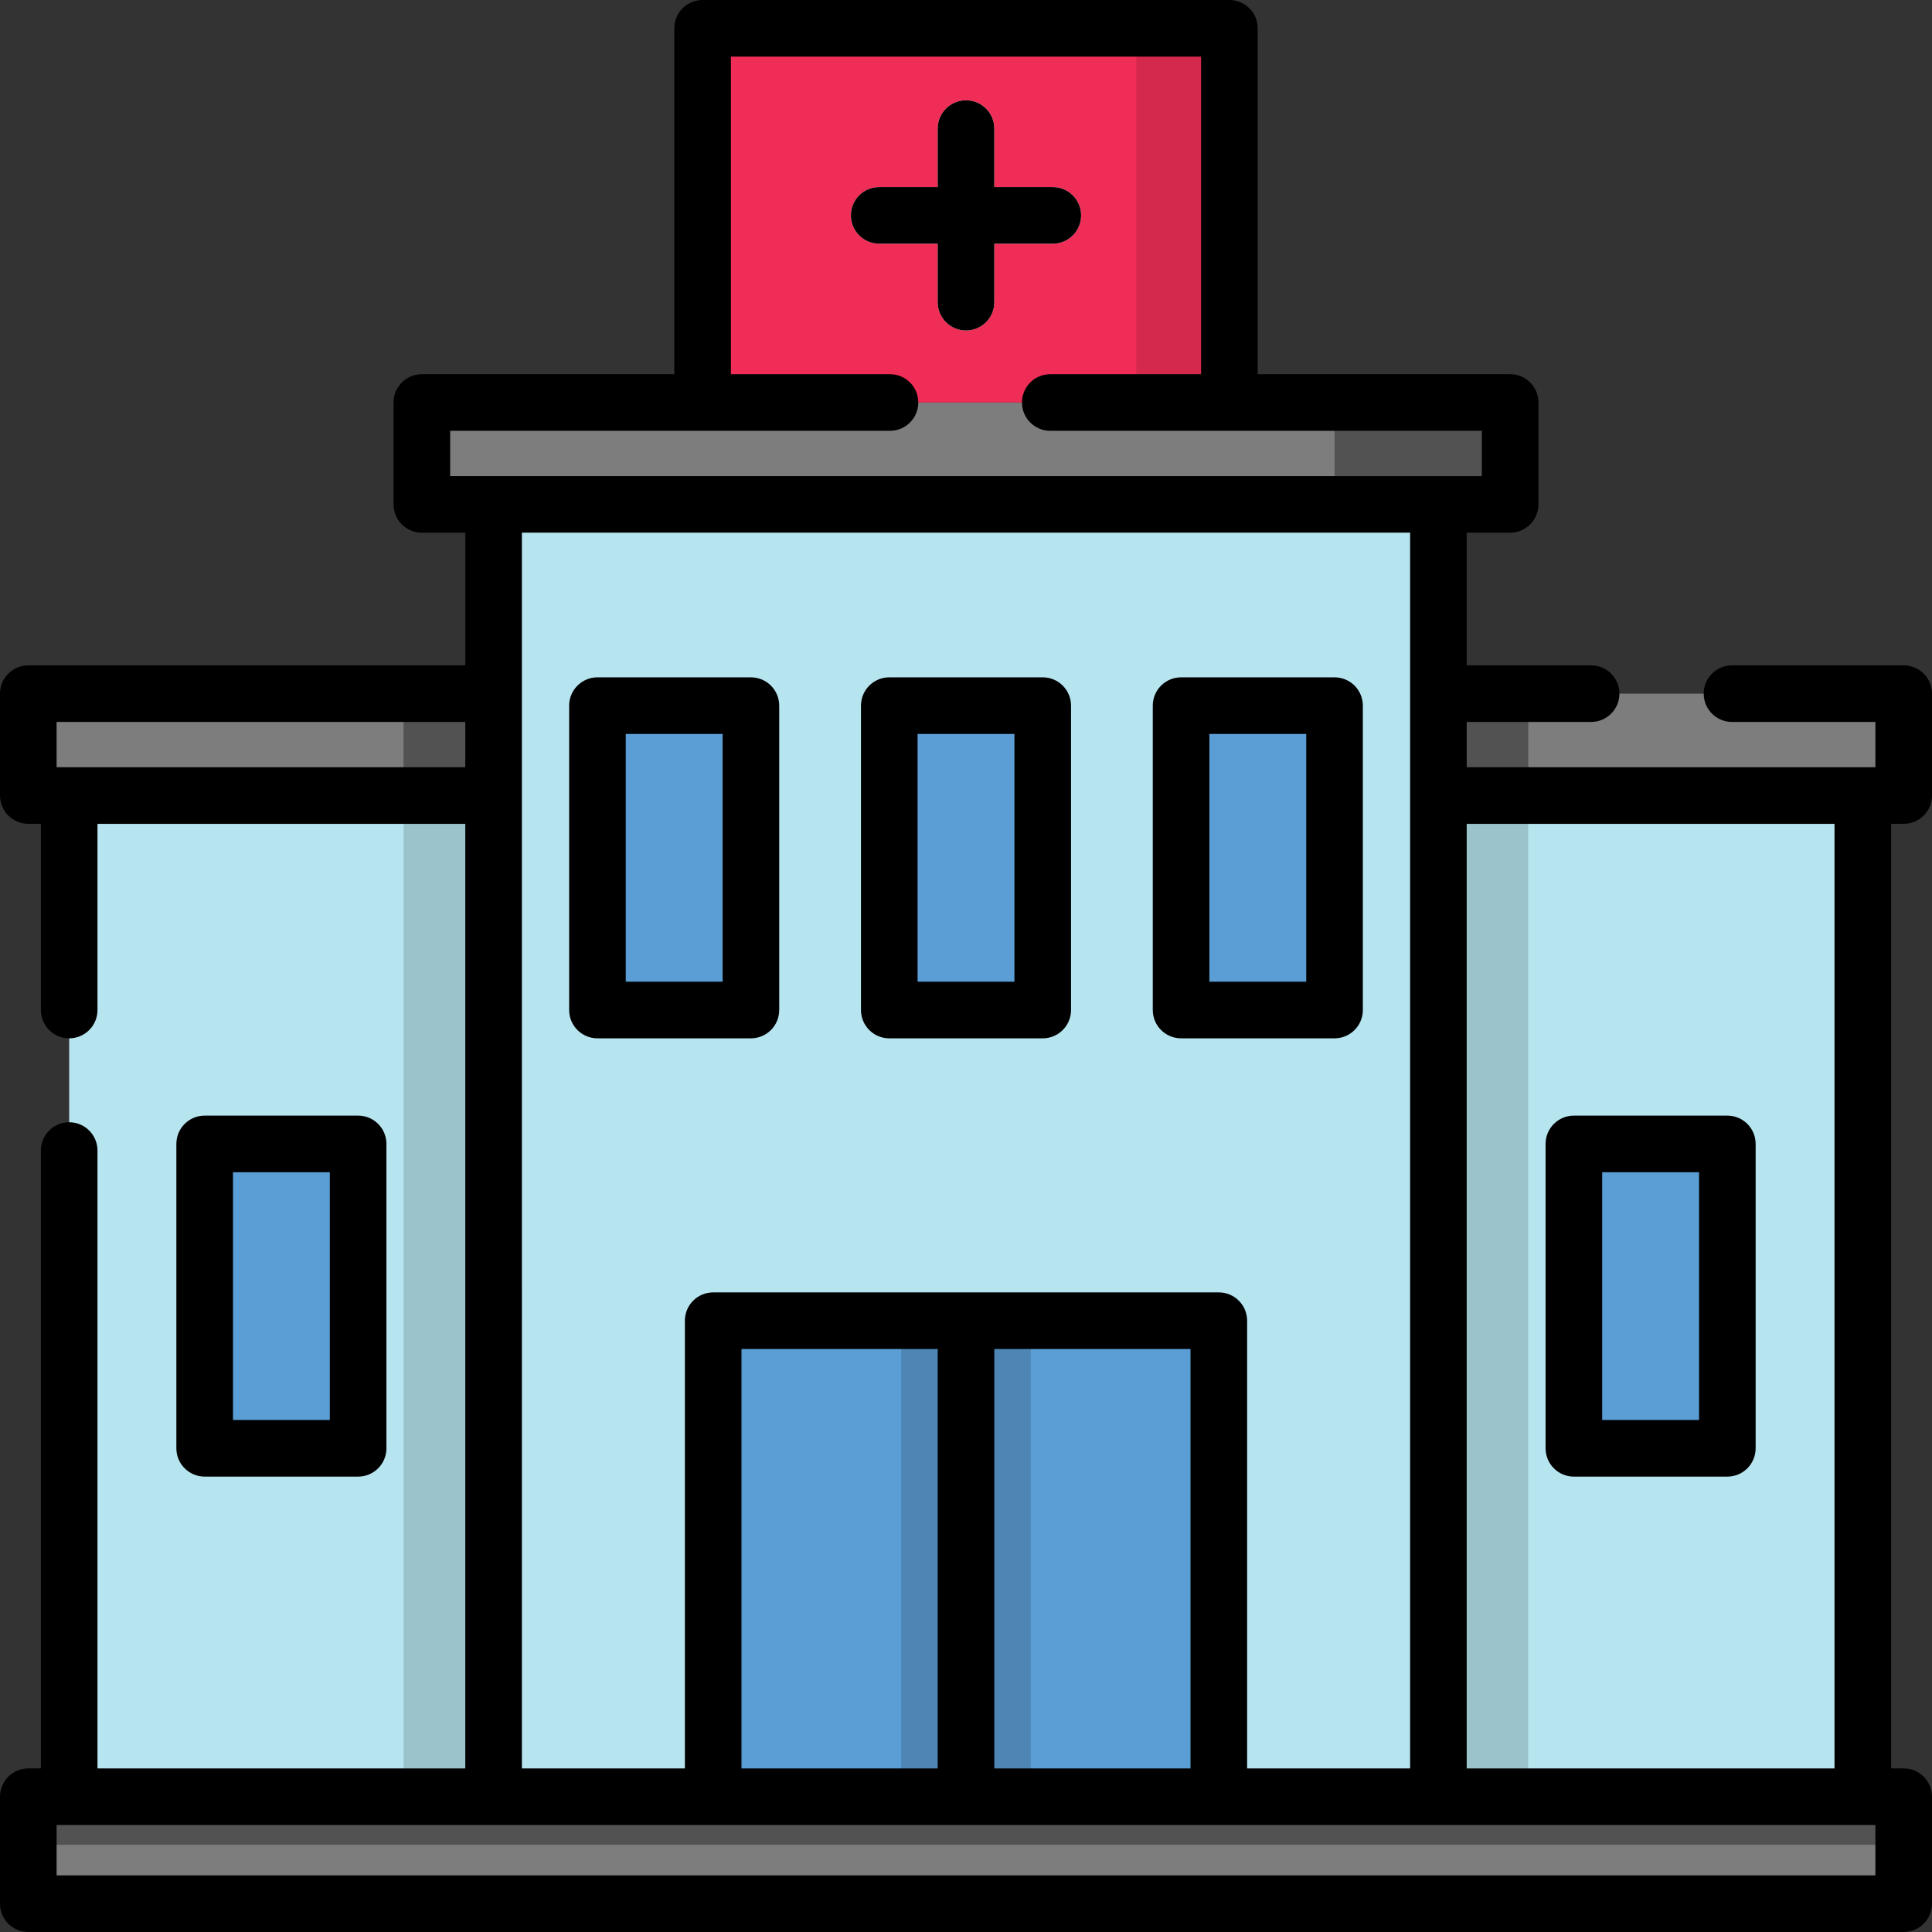 <svg height="512pt" viewBox="0 0 512 512" width="512pt" xmlns="http://www.w3.org/2000/svg"><rect x="0" y="0" width="512" height="512" fill="#333333" stroke="none"/><path d="m7.5 476.145h497v28.355h-497zm0 0" fill="#7d7d7d"/><path d="m7.5 476.145h497v12.75h-497zm0 0" fill="#525252"/><path d="m130.809 133.664h250.383v342.48h-250.383zm0 0" fill="#b6e5f0"/><path d="m111.797 106.664h288.41v27h-288.41zm0 0" fill="#7d7d7d"/><path d="m353.668 106.664h46.539v27h-46.539zm0 0" fill="#525252"/><path d="m7.5 183.824h123.309v27h-123.309zm0 0" fill="#7d7d7d"/><path d="m107 183.824h23.809v27h-23.809zm0 0" fill="#525252"/><path d="m107 183.824h23.809v27h-23.809zm0 0" fill="#525252"/><path d="m189 350h134v126.145h-134zm0 0" fill="#5b9ed6"/><path d="m238.832 350h34.332v126.145h-34.332zm0 0" fill="#4d86b5"/><path d="m18.332 210.824h112.477v265.32h-112.477zm0 0" fill="#b6e5f0"/><path d="m107 210.824h23.809v265.32h-23.809zm0 0" fill="#9bc3cc"/><path d="m107 210.824h23.809v265.32h-23.809zm0 0" fill="#9bc3cc"/><path d="m493.668 476.145h-112.477v-265.32h112.477zm0 0" fill="#b6e5f0"/><path d="m381.191 210.824h23.809v265.32h-23.809zm0 0" fill="#9bc3cc"/><g fill="#5b9ed6"><path d="m158.332 187h40.668v80.668h-40.668zm0 0"/><path d="m235.668 187h40.668v80.668h-40.668zm0 0"/><path d="m313 187h40.668v80.668h-40.668zm0 0"/><path d="m54.238 303.152h40.668v80.664h-40.668zm0 0"/><path d="m457.762 383.816h-40.668v-80.664h40.668zm0 0"/></g><path d="m381.191 183.824h123.309v27h-123.309zm0 0" fill="#7d7d7d"/><path d="m381.191 183.824h23.809v27h-23.809zm0 0" fill="#525252"/><path d="m241 106.664h-54.801v-99.164h139.602v99.164zm0 0" fill="#ef2d57"/><path d="m301.137 7.5h24.668v99.164h-24.668zm0 0" fill="#d4284d"/><path d="m279 49.582h-15.5v-15.5c0-4.141-3.359-7.5-7.5-7.5s-7.5 3.359-7.5 7.5v15.5h-15.5c-4.141 0-7.5 3.359-7.5 7.5 0 4.145 3.359 7.5 7.5 7.5h15.5v15.5c0 4.145 3.359 7.5 7.5 7.5s7.5-3.355 7.5-7.5v-15.5h15.5c4.141 0 7.5-3.355 7.5-7.5 0-4.141-3.359-7.5-7.5-7.5zm0 0" fill="#fff"/><path d="m199 275.168c4.141 0 7.5-3.359 7.5-7.5v-80.668c0-4.141-3.359-7.5-7.5-7.5h-40.668c-4.141 0-7.5 3.359-7.5 7.5v80.668c0 4.141 3.359 7.5 7.5 7.5zm-33.168-80.668h25.668v65.668h-25.668zm0 0"/><path d="m235.668 275.168h40.668c4.141 0 7.5-3.359 7.5-7.5v-80.668c0-4.141-3.359-7.5-7.5-7.5h-40.668c-4.145 0-7.5 3.359-7.5 7.5v80.668c0 4.141 3.355 7.5 7.5 7.5zm7.5-80.668h25.668v65.668h-25.668zm0 0"/><path d="m94.906 391.316c4.141 0 7.5-3.355 7.5-7.5v-80.664c0-4.145-3.359-7.5-7.5-7.5h-40.668c-4.141 0-7.5 3.355-7.5 7.5v80.664c0 4.145 3.359 7.5 7.5 7.5zm-33.168-80.664h25.668v65.664h-25.668zm0 0"/><path d="m417.094 391.316h40.668c4.141 0 7.5-3.355 7.5-7.5v-80.664c0-4.145-3.359-7.5-7.5-7.5h-40.668c-4.141 0-7.5 3.355-7.5 7.5v80.664c0 4.145 3.359 7.5 7.5 7.5zm7.5-80.664h25.668v65.664h-25.668zm0 0"/><path d="m313 275.168h40.668c4.141 0 7.5-3.359 7.5-7.5v-80.668c0-4.141-3.359-7.5-7.5-7.5h-40.668c-4.141 0-7.5 3.359-7.5 7.5v80.668c0 4.141 3.359 7.5 7.5 7.5zm7.5-80.668h25.668v65.668h-25.668zm0 0"/><path d="m248.5 80.082c0 4.145 3.359 7.5 7.5 7.5s7.5-3.355 7.5-7.5v-15.5h15.5c4.141 0 7.5-3.355 7.5-7.5 0-4.141-3.359-7.5-7.5-7.5h-15.5v-15.5c0-4.141-3.359-7.5-7.5-7.5s-7.5 3.359-7.5 7.5v15.5h-15.5c-4.141 0-7.5 3.359-7.5 7.5 0 4.145 3.359 7.5 7.5 7.5h15.5zm0 0"/><path d="m504.5 218.324c4.141 0 7.5-3.359 7.5-7.5v-27c0-4.141-3.359-7.5-7.5-7.5h-45.5c-4.141 0-7.5 3.359-7.5 7.5s3.359 7.5 7.5 7.5h38v12c-12.688 0-102.91 0-108.309 0v-12h32.973c4.145 0 7.5-3.359 7.5-7.5s-3.355-7.5-7.5-7.5h-32.973v-35.16h11.512c4.145 0 7.5-3.355 7.5-7.5v-27c0-4.141-3.355-7.5-7.5-7.5h-66.902v-91.664c0-4.141-3.355-7.5-7.5-7.5h-139.602c-4.145 0-7.5 3.359-7.5 7.5v91.668h-66.902c-4.145 0-7.5 3.355-7.5 7.5v26.996c0 4.145 3.355 7.5 7.5 7.5h11.512v35.16h-115.809c-4.141 0-7.5 3.359-7.5 7.5v27c0 4.141 3.359 7.5 7.5 7.5h3.332v49.344c0 4.141 3.359 7.5 7.5 7.5 4.145 0 7.5-3.359 7.5-7.5v-49.344h97.477v250.324h-97.477v-163.742c0-4.145-3.355-7.5-7.5-7.5-4.141 0-7.5 3.355-7.5 7.5v163.738h-3.332c-4.141 0-7.5 3.359-7.5 7.5v28.355c0 4.141 3.359 7.5 7.5 7.5h497c4.141 0 7.5-3.359 7.5-7.5v-28.355c0-4.141-3.359-7.5-7.5-7.5h-3.332v-250.32zm-385.203-104.156h116.559c4.141 0 7.5-3.359 7.5-7.5 0-4.145-3.359-7.5-7.5-7.5h-42.156v-84.168h124.602v84.168h-39.969c-4.141 0-7.5 3.355-7.5 7.5 0 4.141 3.359 7.5 7.5 7.5h114.371v11.996h-273.406zm-104.297 77.156h108.309v12h-108.309zm123.309-50.16h235.383v327.48h-43.191v-118.645c0-4.141-3.359-7.5-7.5-7.5h-134c-4.141 0-7.5 3.359-7.5 7.5v118.645h-43.191zm58.191 327.48v-111.145h52v111.145zm67-111.145h52v111.145h-52zm233.5 139.5h-482v-13.355h482zm-10.832-28.355h-97.477v-250.32h97.473v250.32zm0 0"/></svg>